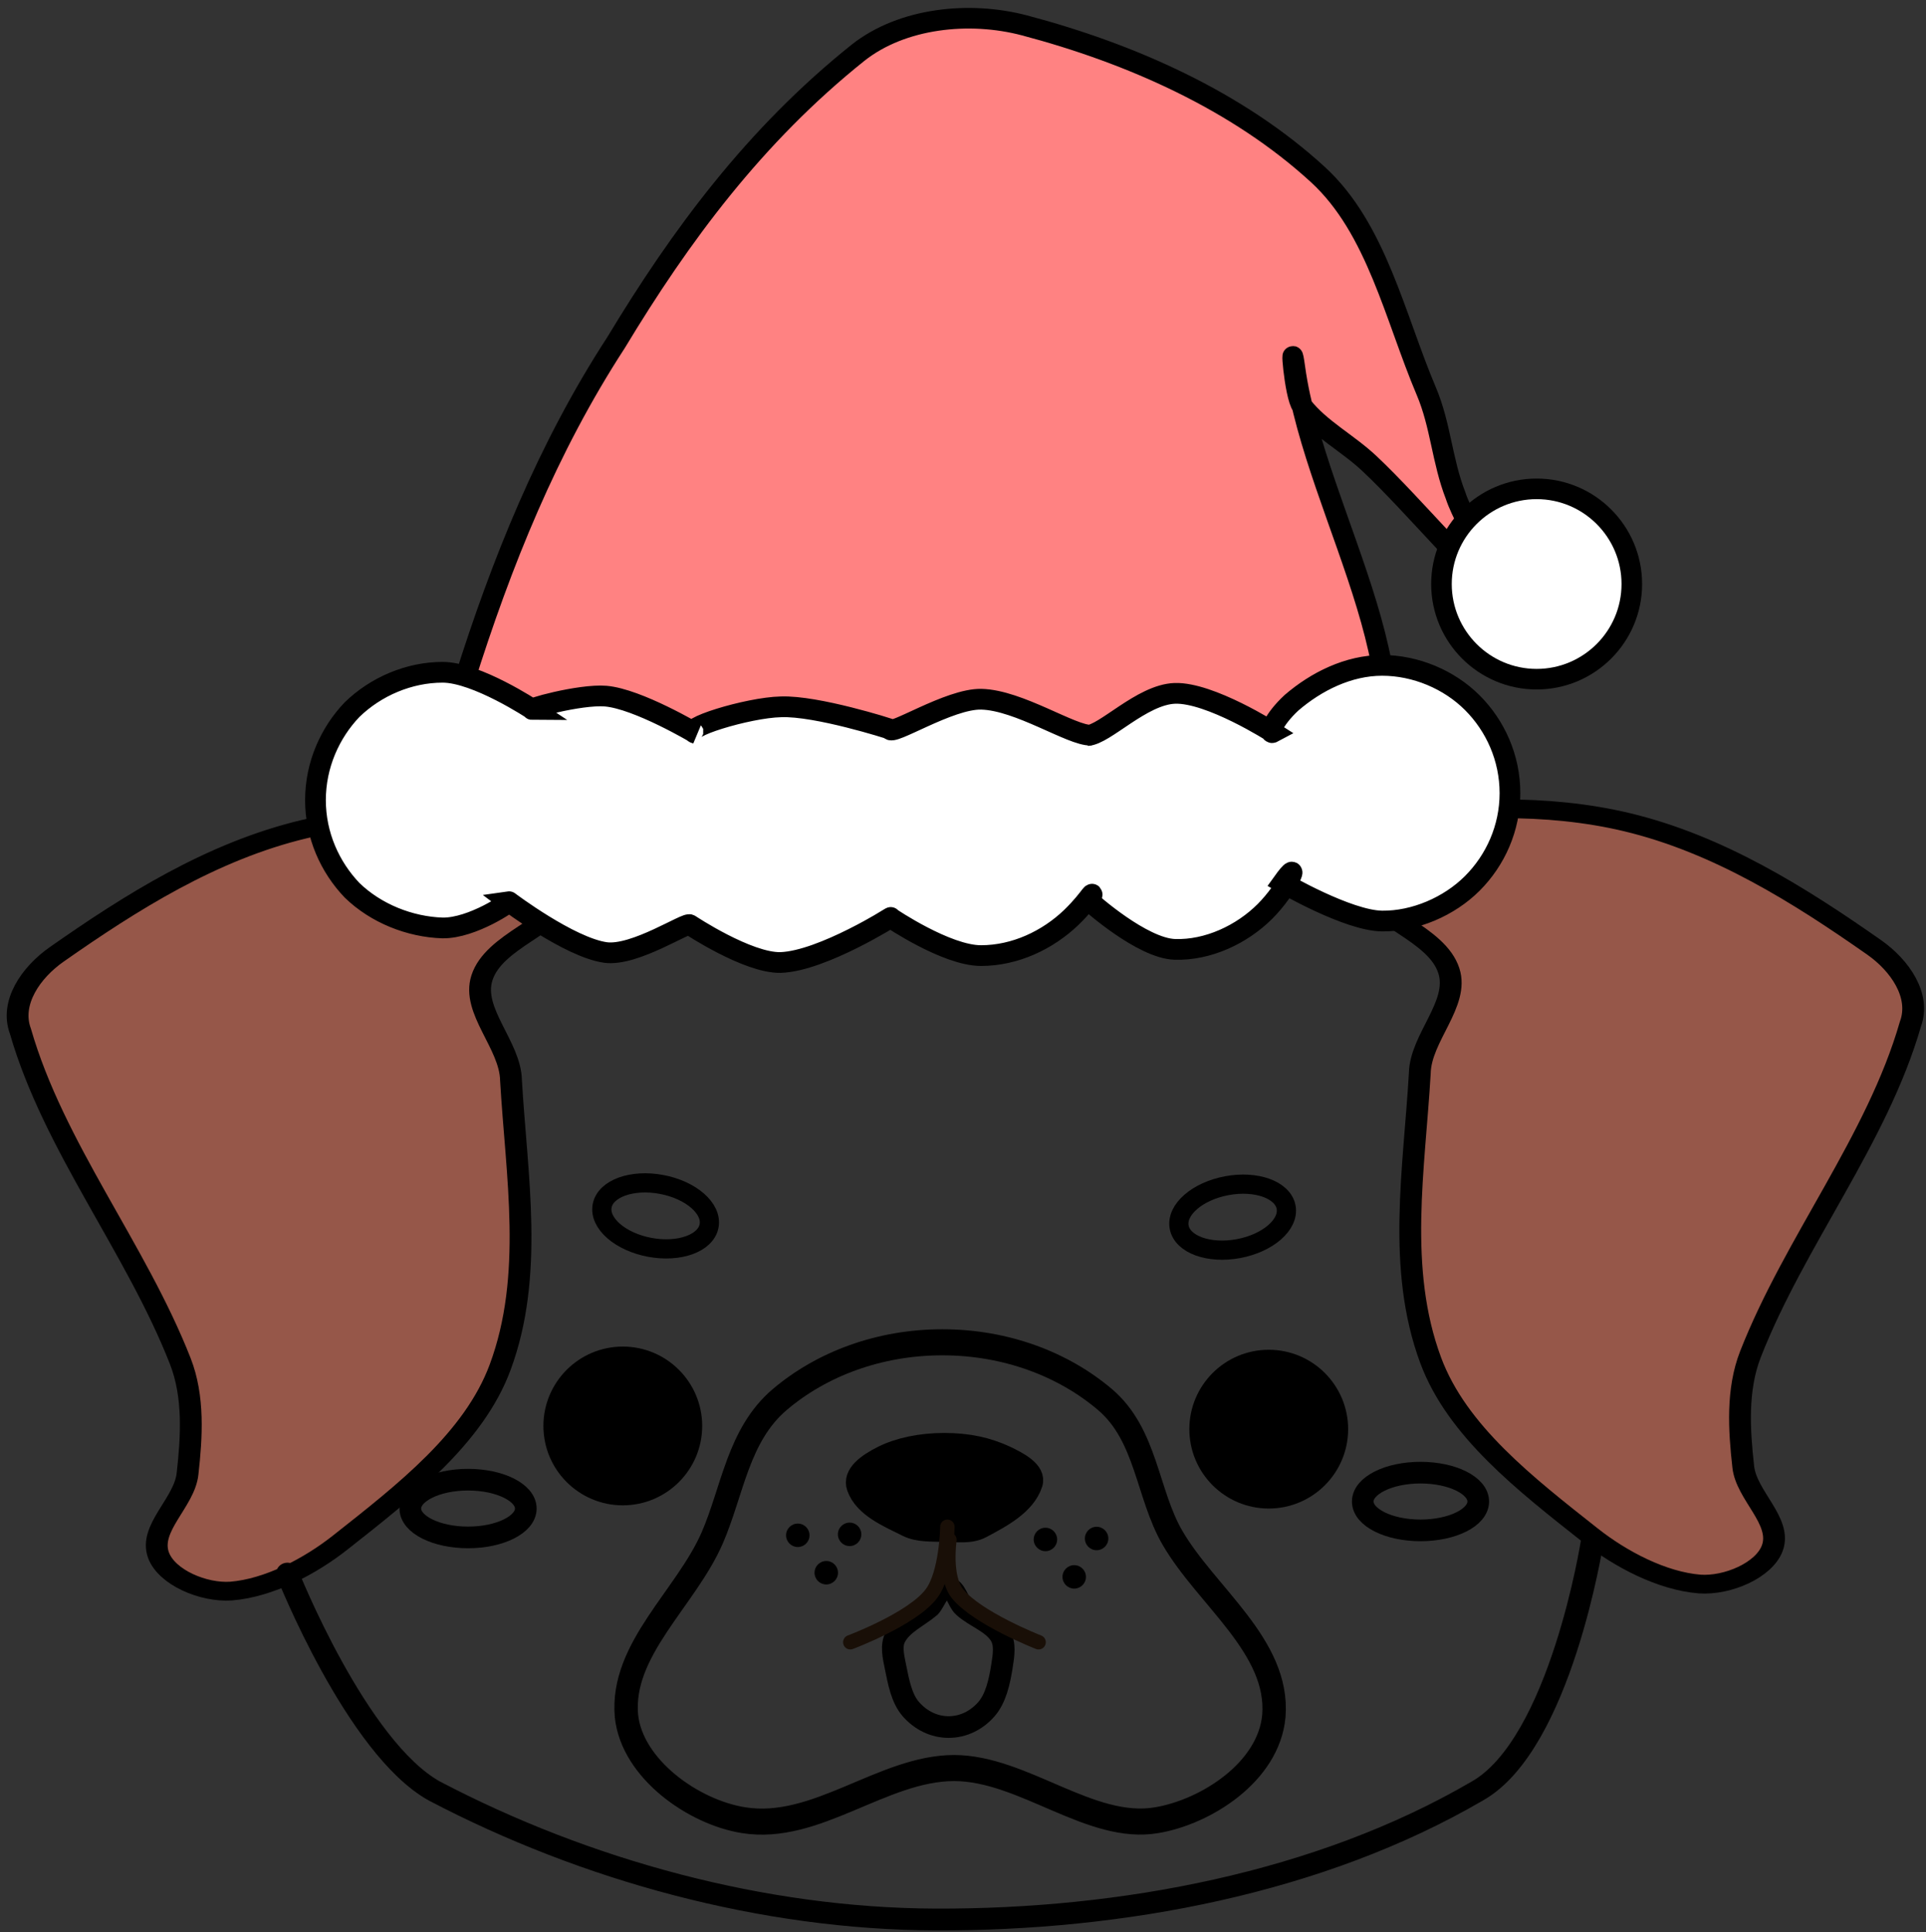 <svg version="1.1" width="301" height="302" viewBox="-1 -1 301 302" xmlns="http://www.w3.org/2000/svg" xmlns:xlink="http://www.w3.org/1999/xlink">
  <rect x="-1" y="-1" width="301" height="302" fill="#333333" stroke="none"/>
  <!-- Exported by Scratch - http://scratch.mit.edu/ -->
  <path id="ID0.7067176010459661" fill="#FF8282" stroke="#000000" stroke-width="2" stroke-linecap="round" d="M 240.750 101.750 C 251.042 104.474 261.406 109.050 269.250 116.250 C 274.923 121.468 276.699 130.051 279.750 137.250 C 281.156 140.560 281.276 144.002 282.600 147.400 C 283.615 150.518 288.250 157.286 286.750 156.750 C 284.962 156.106 278.531 148.316 274.250 144.300 C 272.087 142.264 269.465 140.955 267.700 138.700 C 266.930 137.702 266.496 131.338 267 135 C 269.018 149.641 281.580 167.100 273 179 C 264.914 190.213 245.932 186.693 232 186 C 217.073 185.260 201.549 181.632 187.700 175.500 C 184.184 173.911 185.315 168.756 186.350 165.450 C 189.976 153.902 194.477 142.734 201.100 132.550 C 207.346 122.193 214.555 112.433 224.600 104.400 C 228.885 101.012 235.414 100.340 240.750 101.750 Z " transform="matrix(1.61, 0, 0, 1.61, -228.5, -160.85)"/>
  <path id="ID0.13846430648118258" fill="#965749" stroke="#000000" stroke-width="3" stroke-linecap="round" d="M 324 177 C 336.651 180.515 347.814 188.708 358 197 C 361.549 199.887 364.438 204.714 363 209.250 C 358.415 227.744 347.106 243.911 341 262 C 339.081 267.688 339.435 274.150 340 280 C 340.415 284.616 345.361 288.682 344 293 C 342.876 296.556 337.829 299.063 334 298.750 C 328.814 298.264 323.142 294.798 319 291 C 310.036 282.781 300.612 274.294 297 263 C 292.302 248.308 294.743 232.351 295.500 217.150 C 295.582 211.455 300.974 206.043 299.500 200.750 C 297.843 194.787 289.507 192.503 287 187 C 285.600 183.918 286.030 178.195 289 177 C 300.412 174.308 313.174 173.989 324 177 Z " transform="matrix(-1.136, 0, 0, 0.978, 414.55, -44.5)"/>
  <path id="ID0.13846430648118258" fill="#965749" stroke="#000000" stroke-width="3" stroke-linecap="round" d="M 324 177 C 336.651 180.515 347.814 188.708 358 197 C 361.549 199.887 364.438 204.714 363 209.250 C 358.415 227.744 347.106 243.911 341 262 C 339.081 267.688 339.435 274.150 340 280 C 340.415 284.616 345.361 288.682 344 293 C 342.876 296.556 337.829 299.063 334 298.750 C 328.814 298.264 323.142 294.798 319 291 C 310.036 282.781 300.612 274.294 297 263 C 292.302 248.308 294.743 232.351 295.500 217.150 C 295.582 211.455 300.974 206.043 299.500 200.750 C 297.843 194.787 289.507 192.503 287 187 C 285.600 183.918 286.030 178.195 289 177 C 300.412 174.308 313.174 173.989 324 177 Z " transform="matrix(1.136, 0, 0, 0.978, -114.8, -45.6)"/>
  <path id="ID0.8820513412356377" fill="none" stroke="#000000" stroke-width="3" stroke-linecap="round" d="M 330.050 251.050 C 330.050 251.050 325.853 278.915 314.800 285.350 C 293.922 297.984 267.658 303.093 243 303 C 220.139 302.914 196.643 296.241 176.600 285.350 C 166.260 279.422 157.100 255.450 157.100 255.450 " transform="matrix(1.179, 0, 0, 1.137, -141.3, -45.5)"/>
  <path id="ID0.2806902341544628" fill="#000000" stroke="#000000" stroke-width="3" d="M 181.500 268 C 184.121 268 186.496 269.065 188.216 270.784 C 189.935 272.504 191 274.879 191 277.500 C 191 280.121 189.935 282.496 188.216 284.216 C 186.496 285.935 184.121 287 181.500 287 C 178.879 287 176.504 285.935 174.784 284.216 C 173.065 282.496 172 280.121 172 277.500 C 172 274.879 173.065 272.504 174.784 270.784 C 176.504 269.065 178.879 268 181.500 268 Z " transform="matrix(1.128, 0, 0, 1.128, -108.4, -91.15)"/>
  <path id="ID0.2806902341544628" fill="#000000" stroke="#000000" stroke-width="3" d="M 181.500 268 C 184.121 268 186.496 269.065 188.216 270.784 C 189.935 272.504 191 274.879 191 277.500 C 191 280.121 189.935 282.496 188.216 284.216 C 186.496 285.935 184.121 287 181.500 287 C 178.879 287 176.504 285.935 174.784 284.216 C 173.065 282.496 172 280.121 172 277.500 C 172 274.879 173.065 272.504 174.784 270.784 C 176.504 269.065 178.879 268 181.500 268 Z " transform="matrix(1.128, 0, 0, 1.128, -7.45, -90.65)"/>
  <path id="ID0.694512349087745" fill="none" stroke="#000000" stroke-width="3" stroke-linecap="round" d="M 235.500 268 C 243.639 268 251.014 270.521 256.354 274.594 C 261.694 278.667 261.733 285.445 265 290.500 C 269.368 297.251 278.710 303.014 278 311 C 277.359 317.450 269.309 322.043 263 323 C 254.499 324.324 245.905 317.014 237 317 C 227.812 317.018 219.339 324.360 210 323 C 203.609 322.094 195.708 317.110 195 311 C 194.234 303.341 202.633 297.467 206 290.500 C 208.619 285.080 209.306 278.667 214.646 274.594 C 219.986 270.521 227.361 268 235.500 268 Z " transform="matrix(1.219, 0, 0, 1.358, -140.8, -155.15)"/>
  <path id="ID0.406083129812032" fill="#000000" stroke="#000000" stroke-width="3" stroke-linecap="round" d="M 234 277 C 237.311 277 239.966 277.586 242.483 278.758 C 244.197 279.564 246.685 280.844 246.150 282.500 C 245.191 285.424 241.877 287.147 239.150 288.600 C 237.634 289.421 235.722 289.095 234 289.100 C 232.288 289.027 230.431 289.168 228.900 288.400 C 226.293 287.095 222.964 285.729 222 283 C 221.389 281.270 223.345 279.845 225.517 278.758 C 227.689 277.672 230.689 277 234 277 Z " transform="matrix(1.128, 0, 0, 1.128, -117.4, -87.8)"/>
  <path id="ID0.8044573538936675" fill="none" stroke="#000000" stroke-width="3" stroke-linecap="round" d="M 234.450 296.950 C 235.645 296.970 235.830 298.831 236.700 299.600 C 238.274 301.024 240.646 301.744 241.750 303.500 C 242.525 304.736 242.242 306.338 242 307.875 C 241.669 309.948 241.174 312.279 239.839 313.795 C 238.503 315.312 236.660 316.250 234.625 316.250 C 232.590 316.250 230.747 315.312 229.411 313.795 C 228.076 312.279 227.671 309.932 227.250 307.875 C 226.963 306.454 226.603 304.960 227.250 303.750 C 228.231 301.916 230.409 300.995 232.050 299.600 C 232.813 298.733 233.273 296.935 234.450 296.950 Z " transform="matrix(1.128, 0, 0, 1.128, -117.4, -87.8)"/>
  <path id="ID0.685686843469739" fill="none" stroke="#190F07" stroke-width="2" stroke-linecap="round" d="M 234.450 288.500 C 234.450 288.500 234.358 294.949 232.250 297.750 C 229.644 301.260 221 304.500 221 304.500 " transform="matrix(1.128, 0, 0, 1.128, -117.4, -87.8)"/>
  <path id="ID0.685686843469739" fill="none" stroke="#190F07" stroke-width="2" stroke-linecap="round" d="M 233.350 290.300 C 233.350 290.300 234.101 295.423 232.250 297.750 C 229.528 301.166 221 304.500 221 304.500 " transform="matrix(-1.128, 0, 0, 1.128, 410.6, -87.8)"/>
  <path id="ID0.7530061188153923" fill="#000000" stroke="none" d="M 255.125 288.500 C 255.573 288.500 255.980 288.682 256.274 288.976 C 256.568 289.270 256.750 289.677 256.750 290.125 C 256.750 290.573 256.568 290.980 256.274 291.274 C 255.980 291.568 255.573 291.750 255.125 291.750 C 254.677 291.750 254.270 291.568 253.976 291.274 C 253.682 290.980 253.500 290.573 253.500 290.125 C 253.500 289.677 253.682 289.270 253.976 288.976 C 254.270 288.682 254.677 288.500 255.125 288.500 Z " transform="matrix(1.128, 0, 0, 1.128, -117.4, -87.8)"/>
  <path id="ID0.7530061188153923" fill="#000000" stroke="none" d="M 255.125 288.500 C 255.573 288.500 255.980 288.682 256.274 288.976 C 256.568 289.270 256.750 289.677 256.750 290.125 C 256.750 290.573 256.568 290.980 256.274 291.274 C 255.980 291.568 255.573 291.750 255.125 291.750 C 254.677 291.750 254.270 291.568 253.976 291.274 C 253.682 290.980 253.500 290.573 253.500 290.125 C 253.500 289.677 253.682 289.270 253.976 288.976 C 254.270 288.682 254.677 288.500 255.125 288.500 Z " transform="matrix(1.128, 0, 0, 1.128, -125.4, -87.65)"/>
  <path id="ID0.7530061188153923" fill="#000000" stroke="none" d="M 255.125 288.500 C 255.573 288.500 255.980 288.682 256.274 288.976 C 256.568 289.270 256.750 289.677 256.750 290.125 C 256.750 290.573 256.568 290.980 256.274 291.274 C 255.980 291.568 255.573 291.750 255.125 291.750 C 254.677 291.750 254.270 291.568 253.976 291.274 C 253.682 290.980 253.500 290.573 253.500 290.125 C 253.500 289.677 253.682 289.270 253.976 288.976 C 254.270 288.682 254.677 288.500 255.125 288.500 Z " transform="matrix(1.128, 0, 0, 1.128, -120.9, -81.8)"/>
  <path id="ID0.7530061188153923" fill="#000000" stroke="none" d="M 255.125 288.500 C 255.573 288.500 255.980 288.682 256.274 288.976 C 256.568 289.270 256.750 289.677 256.750 290.125 C 256.750 290.573 256.568 290.980 256.274 291.274 C 255.980 291.568 255.573 291.750 255.125 291.750 C 254.677 291.750 254.270 291.568 253.976 291.274 C 253.682 290.980 253.500 290.573 253.500 290.125 C 253.500 289.677 253.682 289.270 253.976 288.976 C 254.270 288.682 254.677 288.500 255.125 288.500 Z " transform="matrix(1.128, 0, 0, 1.128, -159.65, -82.45)"/>
  <path id="ID0.7530061188153923" fill="#000000" stroke="none" d="M 255.125 288.500 C 255.573 288.500 255.980 288.682 256.274 288.976 C 256.568 289.270 256.750 289.677 256.750 290.125 C 256.750 290.573 256.568 290.980 256.274 291.274 C 255.980 291.568 255.573 291.750 255.125 291.750 C 254.677 291.750 254.270 291.568 253.976 291.274 C 253.682 290.980 253.500 290.573 253.500 290.125 C 253.500 289.677 253.682 289.270 253.976 288.976 C 254.270 288.682 254.677 288.500 255.125 288.500 Z " transform="matrix(1.128, 0, 0, 1.128, -156, -88.45)"/>
  <path id="ID0.7530061188153923" fill="#000000" stroke="none" d="M 255.125 288.500 C 255.573 288.500 255.980 288.682 256.274 288.976 C 256.568 289.270 256.750 289.677 256.750 290.125 C 256.750 290.573 256.568 290.980 256.274 291.274 C 255.980 291.568 255.573 291.750 255.125 291.750 C 254.677 291.750 254.270 291.568 253.976 291.274 C 253.682 290.980 253.500 290.573 253.500 290.125 C 253.500 289.677 253.682 289.270 253.976 288.976 C 254.270 288.682 254.677 288.500 255.125 288.500 Z " transform="matrix(1.128, 0, 0, 1.128, -164.1, -88.3)"/>
  <path id="ID0.694634594488889" fill="#FFFFFF" stroke="#000000" stroke-width="3" d="M 174.850 170.100 C 177.359 170.006 182.714 164.178 187.500 164 C 192.593 163.825 201.700 169.650 201.700 169.650 C 201.050 170 201.650 167.900 204.400 165.350 C 207.950 162.300 212.600 159.950 217.500 159.950 C 222.350 159.950 227.200 162 230.550 165.350 C 233.900 168.700 236 173.350 236 178.450 C 236 183.500 233.900 188.150 230.550 191.500 C 227.200 194.850 222.216 197.001 217.500 196.950 C 212.532 196.898 203.100 191.400 203.100 191.400 C 206 187.350 203.900 192.200 200.550 195.550 C 197.200 198.900 192.280 201.208 187.500 201.050 C 182.756 200.894 175.300 194.200 175.300 194.200 C 175.850 191.850 175.650 193.400 172.500 196.450 C 169.100 199.700 164.400 201.950 159.450 201.950 C 154.450 201.950 146.350 196.450 146.350 196.450 C 147.100 196 136.550 202.750 130.450 202.950 C 125.700 203.050 117.350 197.500 117.350 197.500 C 117 196.950 109.350 202.100 105.100 201.500 C 99.900 200.750 91.150 194.150 91.150 194.150 C 91.500 194.100 85.900 198 81.550 197.950 C 76.800 197.800 71.900 195.850 68.450 192.500 C 65.250 189.150 63.150 184.550 63.150 179.450 C 63.150 174.350 65.250 169.700 68.450 166.350 C 71.900 163 76.700 160.950 81.550 160.950 C 86.450 160.950 94.600 166.350 94.600 166.350 C 93.350 166.350 101.350 164.100 105.150 164.400 C 109.800 164.800 118.200 169.800 118.200 169.800 C 115.700 169.150 125.700 166.050 130.500 165.950 C 135.700 165.750 146.250 169.150 146.250 169.150 C 146.350 170.300 154.853 164.739 159.500 164.850 C 164.938 164.968 172.574 170.134 175.350 170.050 Z " transform="matrix(1.08, 0, 0, 1.08, -19.9, -69.75)"/>
  <path id="ID0.694634594488889" fill="#FFFFFF" stroke="#000000" stroke-width="4" d="M 187.500 164 C 192.604 164 197.229 166.073 200.578 169.422 C 203.927 172.771 206 177.396 206 182.500 C 206 187.604 203.927 192.229 200.578 195.578 C 197.229 198.927 192.604 201 187.500 201 C 182.396 201 177.771 198.927 174.422 195.578 C 171.073 192.229 169 187.604 169 182.500 C 169 177.396 171.073 172.771 174.422 169.422 C 177.771 166.073 182.396 164 187.500 164 Z " transform="matrix(0.804, 0, 0, 0.804, 88.4, -56.45)"/>
  <path id="ID0.32408631965518" fill="none" stroke="#000000" stroke-width="3" d="M 300 281 C 302.207 281 304.207 281.448 305.655 282.172 C 307.104 282.896 308 283.896 308 285 C 308 286.104 307.104 287.104 305.655 287.828 C 304.207 288.552 302.207 289 300 289 C 297.793 289 295.793 288.552 294.345 287.828 C 292.896 287.104 292 286.104 292 285 C 292 283.896 292.896 282.896 294.345 282.172 C 295.793 281.448 297.793 281 300 281 Z " transform="matrix(1.128, 0, 0, 1.128, -117.4, -87.8)"/>
  <path id="ID0.32408631965518" fill="none" stroke="#000000" stroke-width="3" d="M 300 281 C 302.207 281 304.207 281.448 305.655 282.172 C 307.104 282.896 308 283.896 308 285 C 308 286.104 307.104 287.104 305.655 287.828 C 304.207 288.552 302.207 289 300 289 C 297.793 289 295.793 288.552 294.345 287.828 C 292.896 287.104 292 286.104 292 285 C 292 283.896 292.896 282.896 294.345 282.172 C 295.793 281.448 297.793 281 300 281 Z " transform="matrix(1.128, 0, 0, 1.128, -266.25, -86.7)"/>
  <path id="ID0.5008056331425905" fill="none" stroke="#000000" stroke-width="3" d="M 182.500 224 C 184.845 224 186.970 224.560 188.509 225.465 C 190.048 226.371 191 227.621 191 229 C 191 230.379 190.048 231.629 188.509 232.535 C 186.970 233.440 184.845 234 182.500 234 C 180.155 234 178.030 233.440 176.491 232.535 C 174.952 231.629 174 230.379 174 229 C 174 227.621 174.952 226.371 176.491 225.465 C 178.030 224.560 180.155 224 182.500 224 Z " transform="matrix(0.983, 0.184, -0.184, 0.983, -35.8, -69.65)"/>
  <path id="ID0.5008056331425905" fill="none" stroke="#000000" stroke-width="3" d="M 182.500 224 C 184.845 224 186.970 224.560 188.509 225.465 C 190.048 226.371 191 227.621 191 229 C 191 230.379 190.048 231.629 188.509 232.535 C 186.970 233.440 184.845 234 182.500 234 C 180.155 234 178.030 233.440 176.491 232.535 C 174.952 231.629 174 230.379 174 229 C 174 227.621 174.952 226.371 176.491 225.465 C 178.030 224.560 180.155 224 182.500 224 Z " transform="matrix(-0.983, 0.184, 0.184, 0.983, 328.9, -69.45)"/>
</svg>